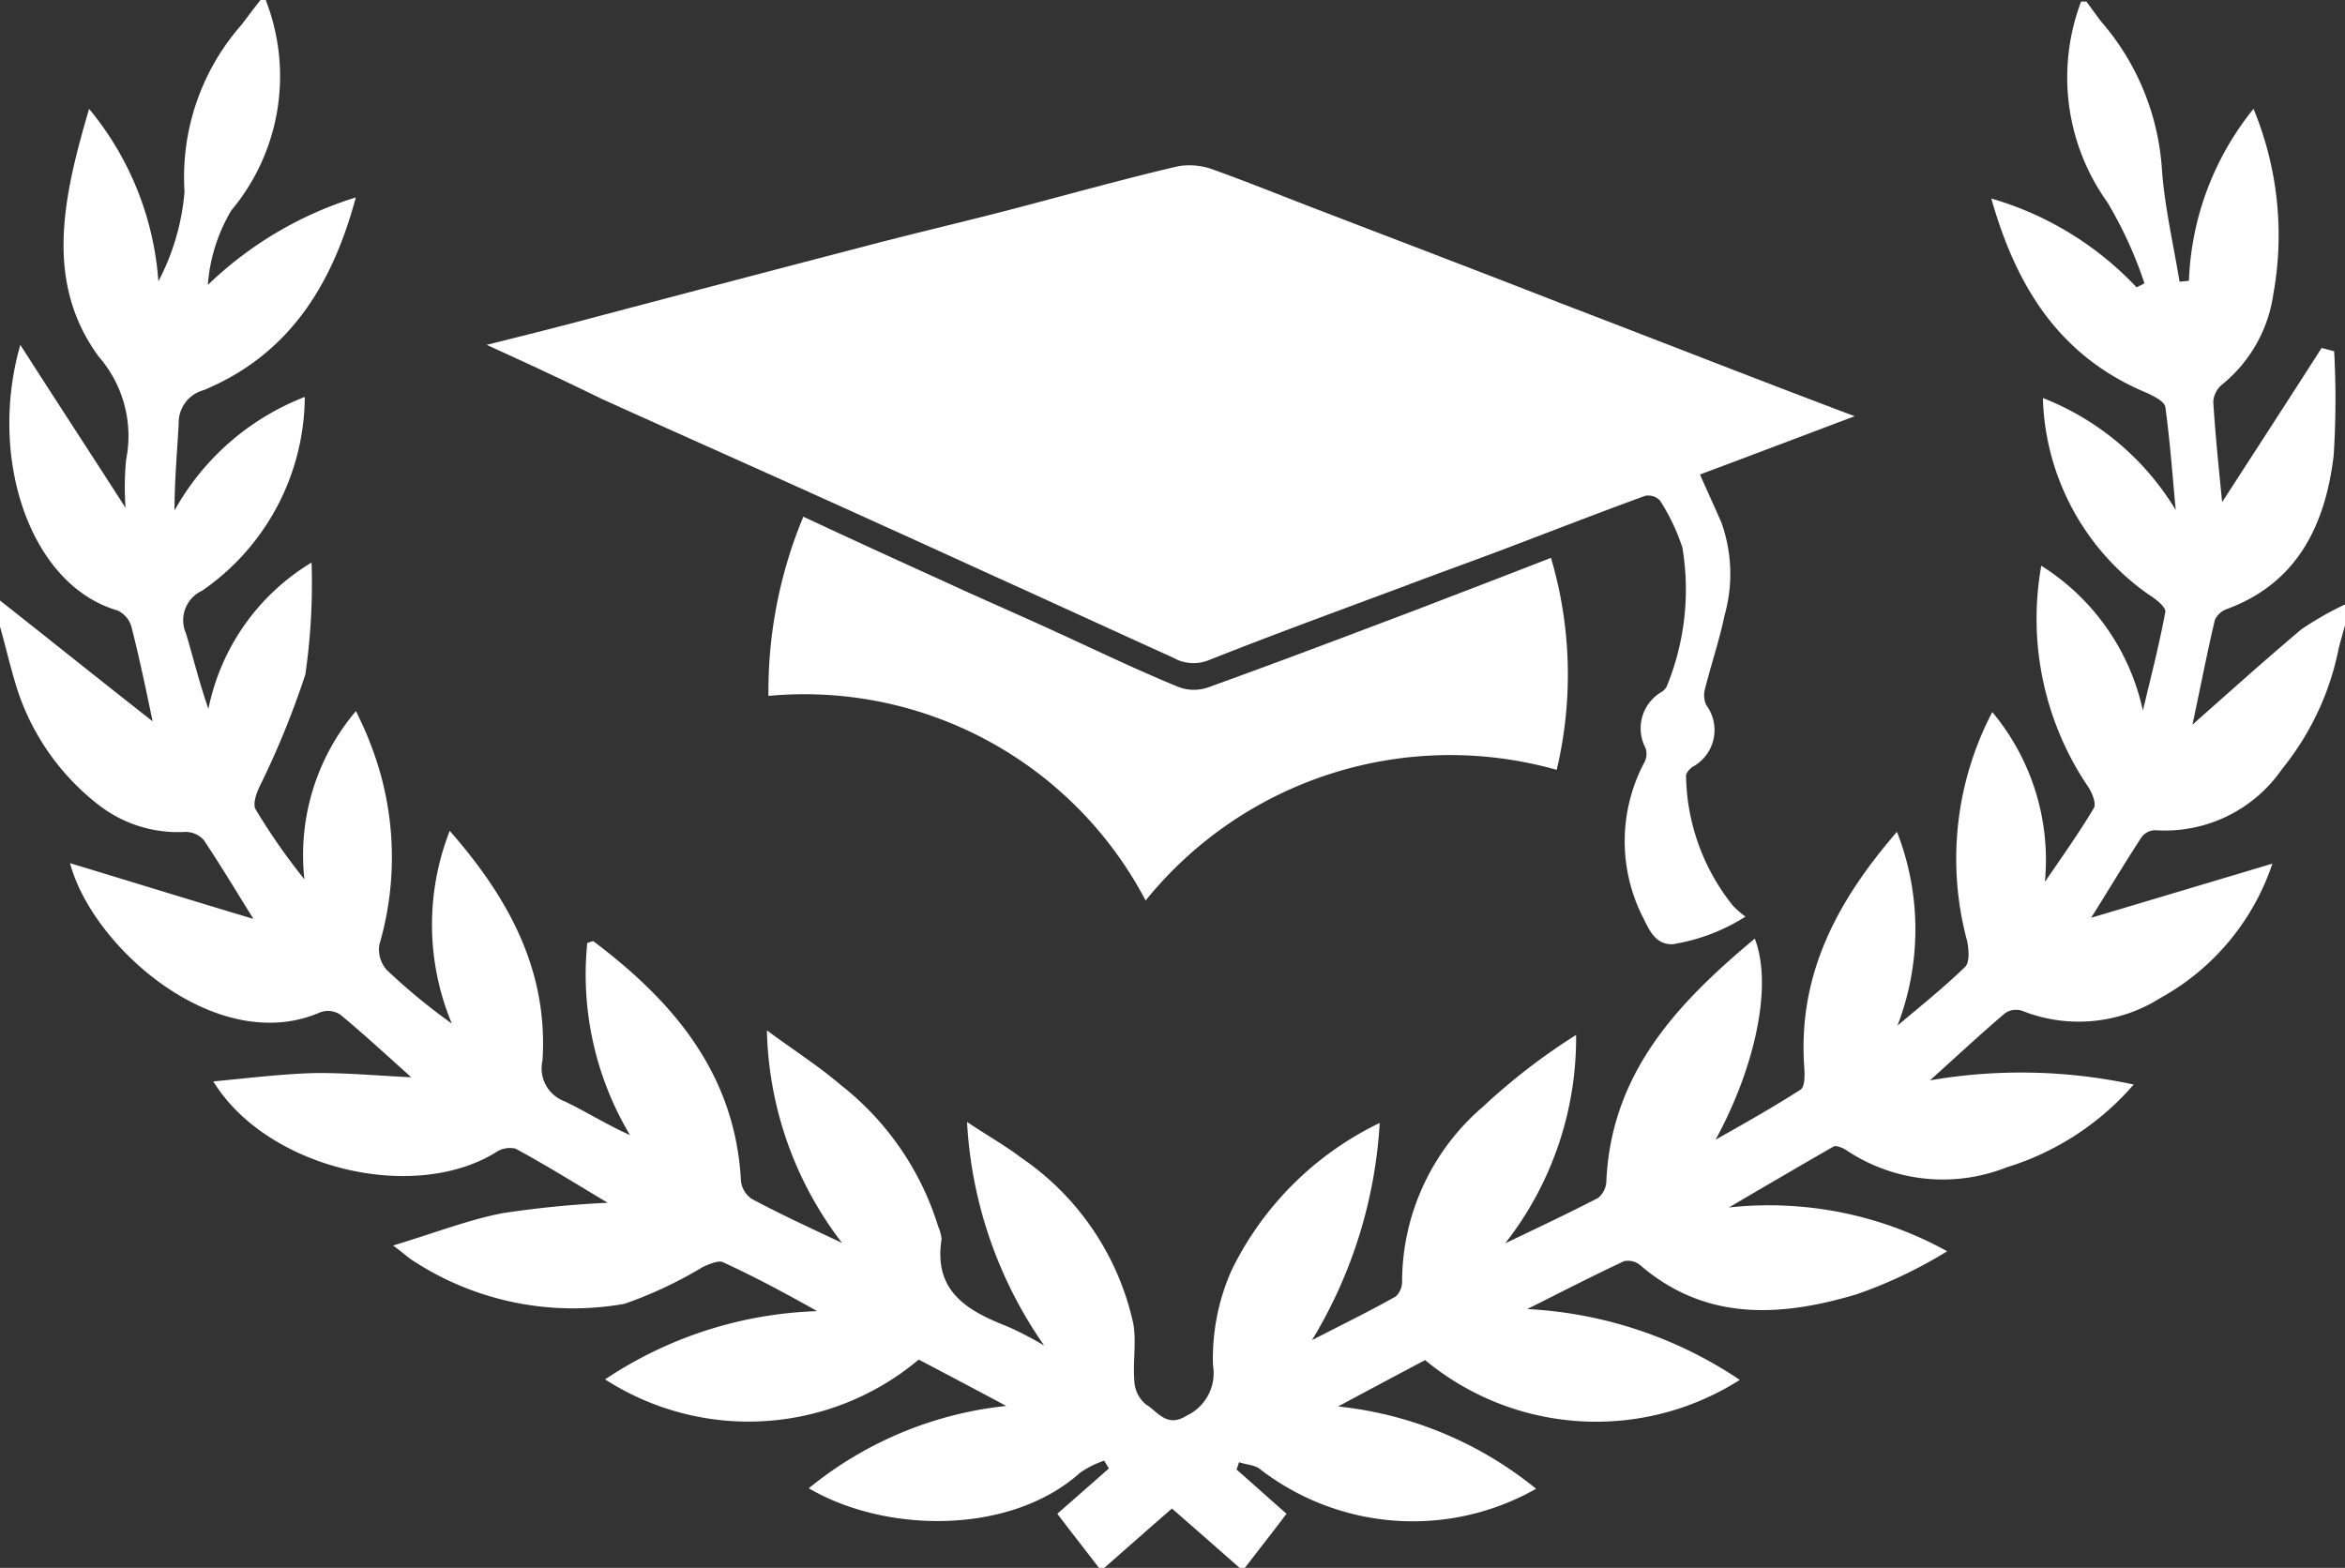 <svg xmlns="http://www.w3.org/2000/svg" viewBox="0 0 71.777 48">
  <rect x="0" y="0" width="71.777" height="48" fill="#333333" stroke="none"/>
  <defs>
    <style>
      .cls-1 {
        fill: #fff;
      }
    </style>
  </defs>
  <g id="Group_36" data-name="Group 36" transform="translate(0)">
    <g id="Group_36-2" data-name="Group 36" transform="translate(0)">
      <path id="Path_199" data-name="Path 199" class="cls-1" d="M8.133,0A6.407,6.407,0,0,1,7.08,6.443a5.194,5.194,0,0,0-.718,2.28,11.372,11.372,0,0,1,4.529-2.679c-.734,2.743-2.089,4.832-4.656,5.9a1.029,1.029,0,0,0-.765,1.021c-.048.877-.128,1.738-.128,2.663a7.776,7.776,0,0,1,3.987-3.476,7.26,7.26,0,0,1-3.142,5.932.994.994,0,0,0-.494,1.308c.223.75.415,1.531.686,2.312a6.8,6.8,0,0,1,3.157-4.481,19.131,19.131,0,0,1-.191,3.429,26.259,26.259,0,0,1-1.4,3.429c-.1.207-.207.526-.128.686a19.307,19.307,0,0,0,1.5,2.153,6.809,6.809,0,0,1,1.579-5.151c.175.367.319.67.431.973a9.52,9.52,0,0,1,.287,6.171.936.936,0,0,0,.223.781,18.518,18.518,0,0,0,1.993,1.643,7.861,7.861,0,0,1-.064-5.9c1.834,2.089,3.014,4.306,2.839,7.033a1.073,1.073,0,0,0,.67,1.244c.67.319,1.292.718,2.009,1.037a9.58,9.58,0,0,1-1.308-5.884c.112-.032.175-.064.191-.048,2.456,1.85,4.338,4.066,4.513,7.336a.765.765,0,0,0,.319.542c.829.447,1.69.845,2.775,1.355a11.05,11.05,0,0,1-2.3-6.506c.845.622,1.595,1.1,2.264,1.674a8.792,8.792,0,0,1,2.982,4.338,1.224,1.224,0,0,1,.1.383c-.255,1.611.813,2.2,2.041,2.679a10.944,10.944,0,0,1,1.1.574A13.169,13.169,0,0,1,29.6,34.35c.622.415,1.164.718,1.643,1.084a8.285,8.285,0,0,1,3.445,5.087c.1.558-.016,1.164.032,1.738a.982.982,0,0,0,.351.734c.351.207.638.734,1.244.351a1.44,1.44,0,0,0,.813-1.547,6.631,6.631,0,0,1,.574-2.918,9.75,9.75,0,0,1,4.529-4.5,14.416,14.416,0,0,1-2.073,6.65c.861-.447,1.722-.861,2.567-1.34a.621.621,0,0,0,.191-.462,7.068,7.068,0,0,1,2.472-5.342,19.156,19.156,0,0,1,2.854-2.2,10.192,10.192,0,0,1-2.169,6.379c1.1-.526,1.977-.941,2.839-1.387a.685.685,0,0,0,.255-.494c.144-3.317,2.153-5.454,4.545-7.447.558,1.451,0,3.955-1.2,6.155.877-.494,1.754-.989,2.6-1.531.144-.1.128-.478.112-.718-.191-2.791.989-5.039,2.839-7.176a8.188,8.188,0,0,1,.016,5.932c.7-.59,1.419-1.164,2.073-1.8.144-.144.112-.574.048-.829a9.682,9.682,0,0,1,.781-6.969A7.064,7.064,0,0,1,62.591,27c.51-.75,1.037-1.483,1.5-2.264.08-.144-.064-.494-.191-.67a9.18,9.18,0,0,1-1.419-6.746,6.989,6.989,0,0,1,3.11,4.433c.239-1,.494-1.993.686-3.014.032-.144-.287-.4-.494-.526a7.6,7.6,0,0,1-3.253-6.028,8.276,8.276,0,0,1,4.066,3.429c-.1-1.052-.175-2.121-.319-3.157-.032-.175-.367-.335-.574-.431-2.631-1.1-3.971-3.189-4.752-5.948A9.86,9.86,0,0,1,65.4,8.8c.08-.048.159-.08.239-.128A12.612,12.612,0,0,0,64.5,6.187a6.558,6.558,0,0,1-.8-6.14h.159c.159.207.3.415.462.622a7.658,7.658,0,0,1,1.85,4.481c.08,1.164.351,2.312.542,3.476.1-.016.191-.016.287-.032a8.872,8.872,0,0,1,1.977-5.262,10.119,10.119,0,0,1,.606,5.677A4.352,4.352,0,0,1,68,11.785a.752.752,0,0,0-.255.51c.064,1.052.175,2.089.271,3.078,1-1.547,2.025-3.126,3.046-4.72l.383.1a26.852,26.852,0,0,1-.016,3.205c-.255,2.1-1.1,3.891-3.269,4.688a.637.637,0,0,0-.367.335c-.255,1.084-.462,2.169-.686,3.205,1.1-.973,2.2-1.961,3.333-2.918a10.043,10.043,0,0,1,1.34-.765v.638c-.064.223-.128.447-.191.686a8.491,8.491,0,0,1-1.738,3.716A4.356,4.356,0,0,1,66,25.419a.524.524,0,0,0-.447.207c-.542.829-1.052,1.69-1.547,2.472,1.818-.542,3.684-1.1,5.549-1.658a7.365,7.365,0,0,1-3.429,4.114,4.678,4.678,0,0,1-4.21.4.586.586,0,0,0-.542.064c-.734.622-1.451,1.292-2.3,2.057a16.386,16.386,0,0,1,6.235.128,8.4,8.4,0,0,1-3.891,2.536,5.307,5.307,0,0,1-4.88-.51c-.112-.08-.335-.175-.415-.128-1,.574-2.009,1.164-3.205,1.866a11.282,11.282,0,0,1,6.682,1.34,13.925,13.925,0,0,1-2.791,1.324c-2.312.686-4.609.829-6.618-.909a.588.588,0,0,0-.478-.112c-.989.462-1.977.973-2.966,1.467a12.821,12.821,0,0,1,6.506,2.169,8.2,8.2,0,0,1-9.632-.606c-.877.462-1.77.941-2.663,1.419a11.482,11.482,0,0,1,6.06,2.52,7.647,7.647,0,0,1-8.436-.59c-.159-.144-.431-.144-.654-.223-.032.08-.048.144-.08.223.51.447,1.021.909,1.531,1.355-.447.59-.861,1.116-1.276,1.658h-.159c-.67-.59-1.34-1.18-2.073-1.818-.734.638-1.4,1.228-2.073,1.818h-.159c-.415-.542-.829-1.068-1.276-1.658l1.579-1.387-.144-.239a2.873,2.873,0,0,0-.734.367c-2.153,1.93-5.98,1.85-8.308.478a11.431,11.431,0,0,1,6.044-2.52c-.893-.478-1.8-.957-2.679-1.419a8.1,8.1,0,0,1-9.6.606,12.385,12.385,0,0,1,6.49-2.089c-.957-.542-1.914-1.052-2.886-1.5-.144-.064-.415.064-.606.144a12.67,12.67,0,0,1-2.408,1.132,8.952,8.952,0,0,1-6.474-1.324c-.159-.1-.3-.239-.606-.462,1.228-.367,2.28-.781,3.349-.989a31.024,31.024,0,0,1,3.221-.319c-.909-.542-1.85-1.132-2.823-1.658a.771.771,0,0,0-.622.128c-2.551,1.547-7,.462-8.627-2.185,1.052-.1,2.057-.223,3.046-.255.989-.016,1.977.08,3.014.128-.75-.67-1.435-1.308-2.169-1.914a.685.685,0,0,0-.606-.08c-3.157,1.387-6.985-1.977-7.67-4.561,1.946.59,3.8,1.164,5.613,1.706-.478-.765-.973-1.595-1.515-2.408a.747.747,0,0,0-.574-.255,3.951,3.951,0,0,1-2.615-.8,7.347,7.347,0,0,1-2.6-3.811C.287,20.3.159,19.742,0,19.184v-.8c1.595,1.26,3.189,2.536,4.672,3.7-.175-.829-.383-1.85-.638-2.854A.794.794,0,0,0,3.6,18.69C.941,17.924-.383,14.065.622,10.557c1.1,1.722,2.137,3.3,3.221,4.991a8.878,8.878,0,0,1,.016-1.467,3.7,3.7,0,0,0-.845-3.173C1.339,8.611,1.945,6,2.727,3.333A9.306,9.306,0,0,1,4.848,8.611a7.128,7.128,0,0,0,.8-2.743A7.057,7.057,0,0,1,7.4.75c.191-.255.383-.51.574-.75Z" transform="translate(0)"/>
    </g>
    <g id="Group_37" data-name="Group 37" transform="translate(14.894 5.055)">
      <path id="Path_200" data-name="Path 200" class="cls-1" d="M93.4,37.2c1.212-.3,2.3-.574,3.365-.861q4.162-1.1,8.324-2.185c1.579-.415,3.173-.781,4.752-1.2S113,32.1,114.577,31.73a2.116,2.116,0,0,1,1.084.112c1.148.415,2.28.877,3.413,1.308,2.408.925,4.832,1.85,7.24,2.791,2.376.909,4.736,1.834,7.112,2.743.59.223,1.164.447,1.85.7-1.643.622-3.205,1.212-4.736,1.786.223.51.447.989.654,1.467a4.67,4.67,0,0,1,.1,2.839c-.159.765-.415,1.515-.606,2.28a.705.705,0,0,0,.048.478,1.281,1.281,0,0,1-.415,1.882c-.1.064-.223.207-.207.3a6.5,6.5,0,0,0,1.435,3.955,2.985,2.985,0,0,0,.383.335,5.878,5.878,0,0,1-2.233.845c-.526.016-.718-.447-.893-.8a5.142,5.142,0,0,1,.032-4.768.549.549,0,0,0,.032-.447,1.288,1.288,0,0,1,.462-1.69.443.443,0,0,0,.191-.191A7.787,7.787,0,0,0,130,43.4a6.238,6.238,0,0,0-.686-1.435.5.5,0,0,0-.447-.144c-1.4.51-2.791,1.052-4.178,1.579-1.052.4-2.121.781-3.173,1.18-2.009.75-4.019,1.483-6.028,2.28a1.24,1.24,0,0,1-1.068-.08c-1.866-.845-3.732-1.706-5.6-2.551q-3.66-1.674-7.32-3.317c-1.531-.686-3.062-1.371-4.577-2.057C95.792,38.3,94.66,37.774,93.4,37.2Z" transform="translate(-93.4 -31.698)"/>
      <path id="Path_201" data-name="Path 201" class="cls-1" d="M147.468,104.686a13.9,13.9,0,0,1,1.068-5.486q2.1.981,4.162,1.914c1.132.526,2.28,1.021,3.429,1.547,1.292.59,2.551,1.2,3.859,1.738a1.321,1.321,0,0,0,.925.032c2.121-.765,4.226-1.563,6.331-2.36,1.371-.526,2.743-1.052,4.178-1.611a12.6,12.6,0,0,1,.175,6.49,11.984,11.984,0,0,0-12.582,4A11.8,11.8,0,0,0,147.468,104.686Z" transform="translate(-138.841 -88.436)"/>
    </g>
  </g>
</svg>

